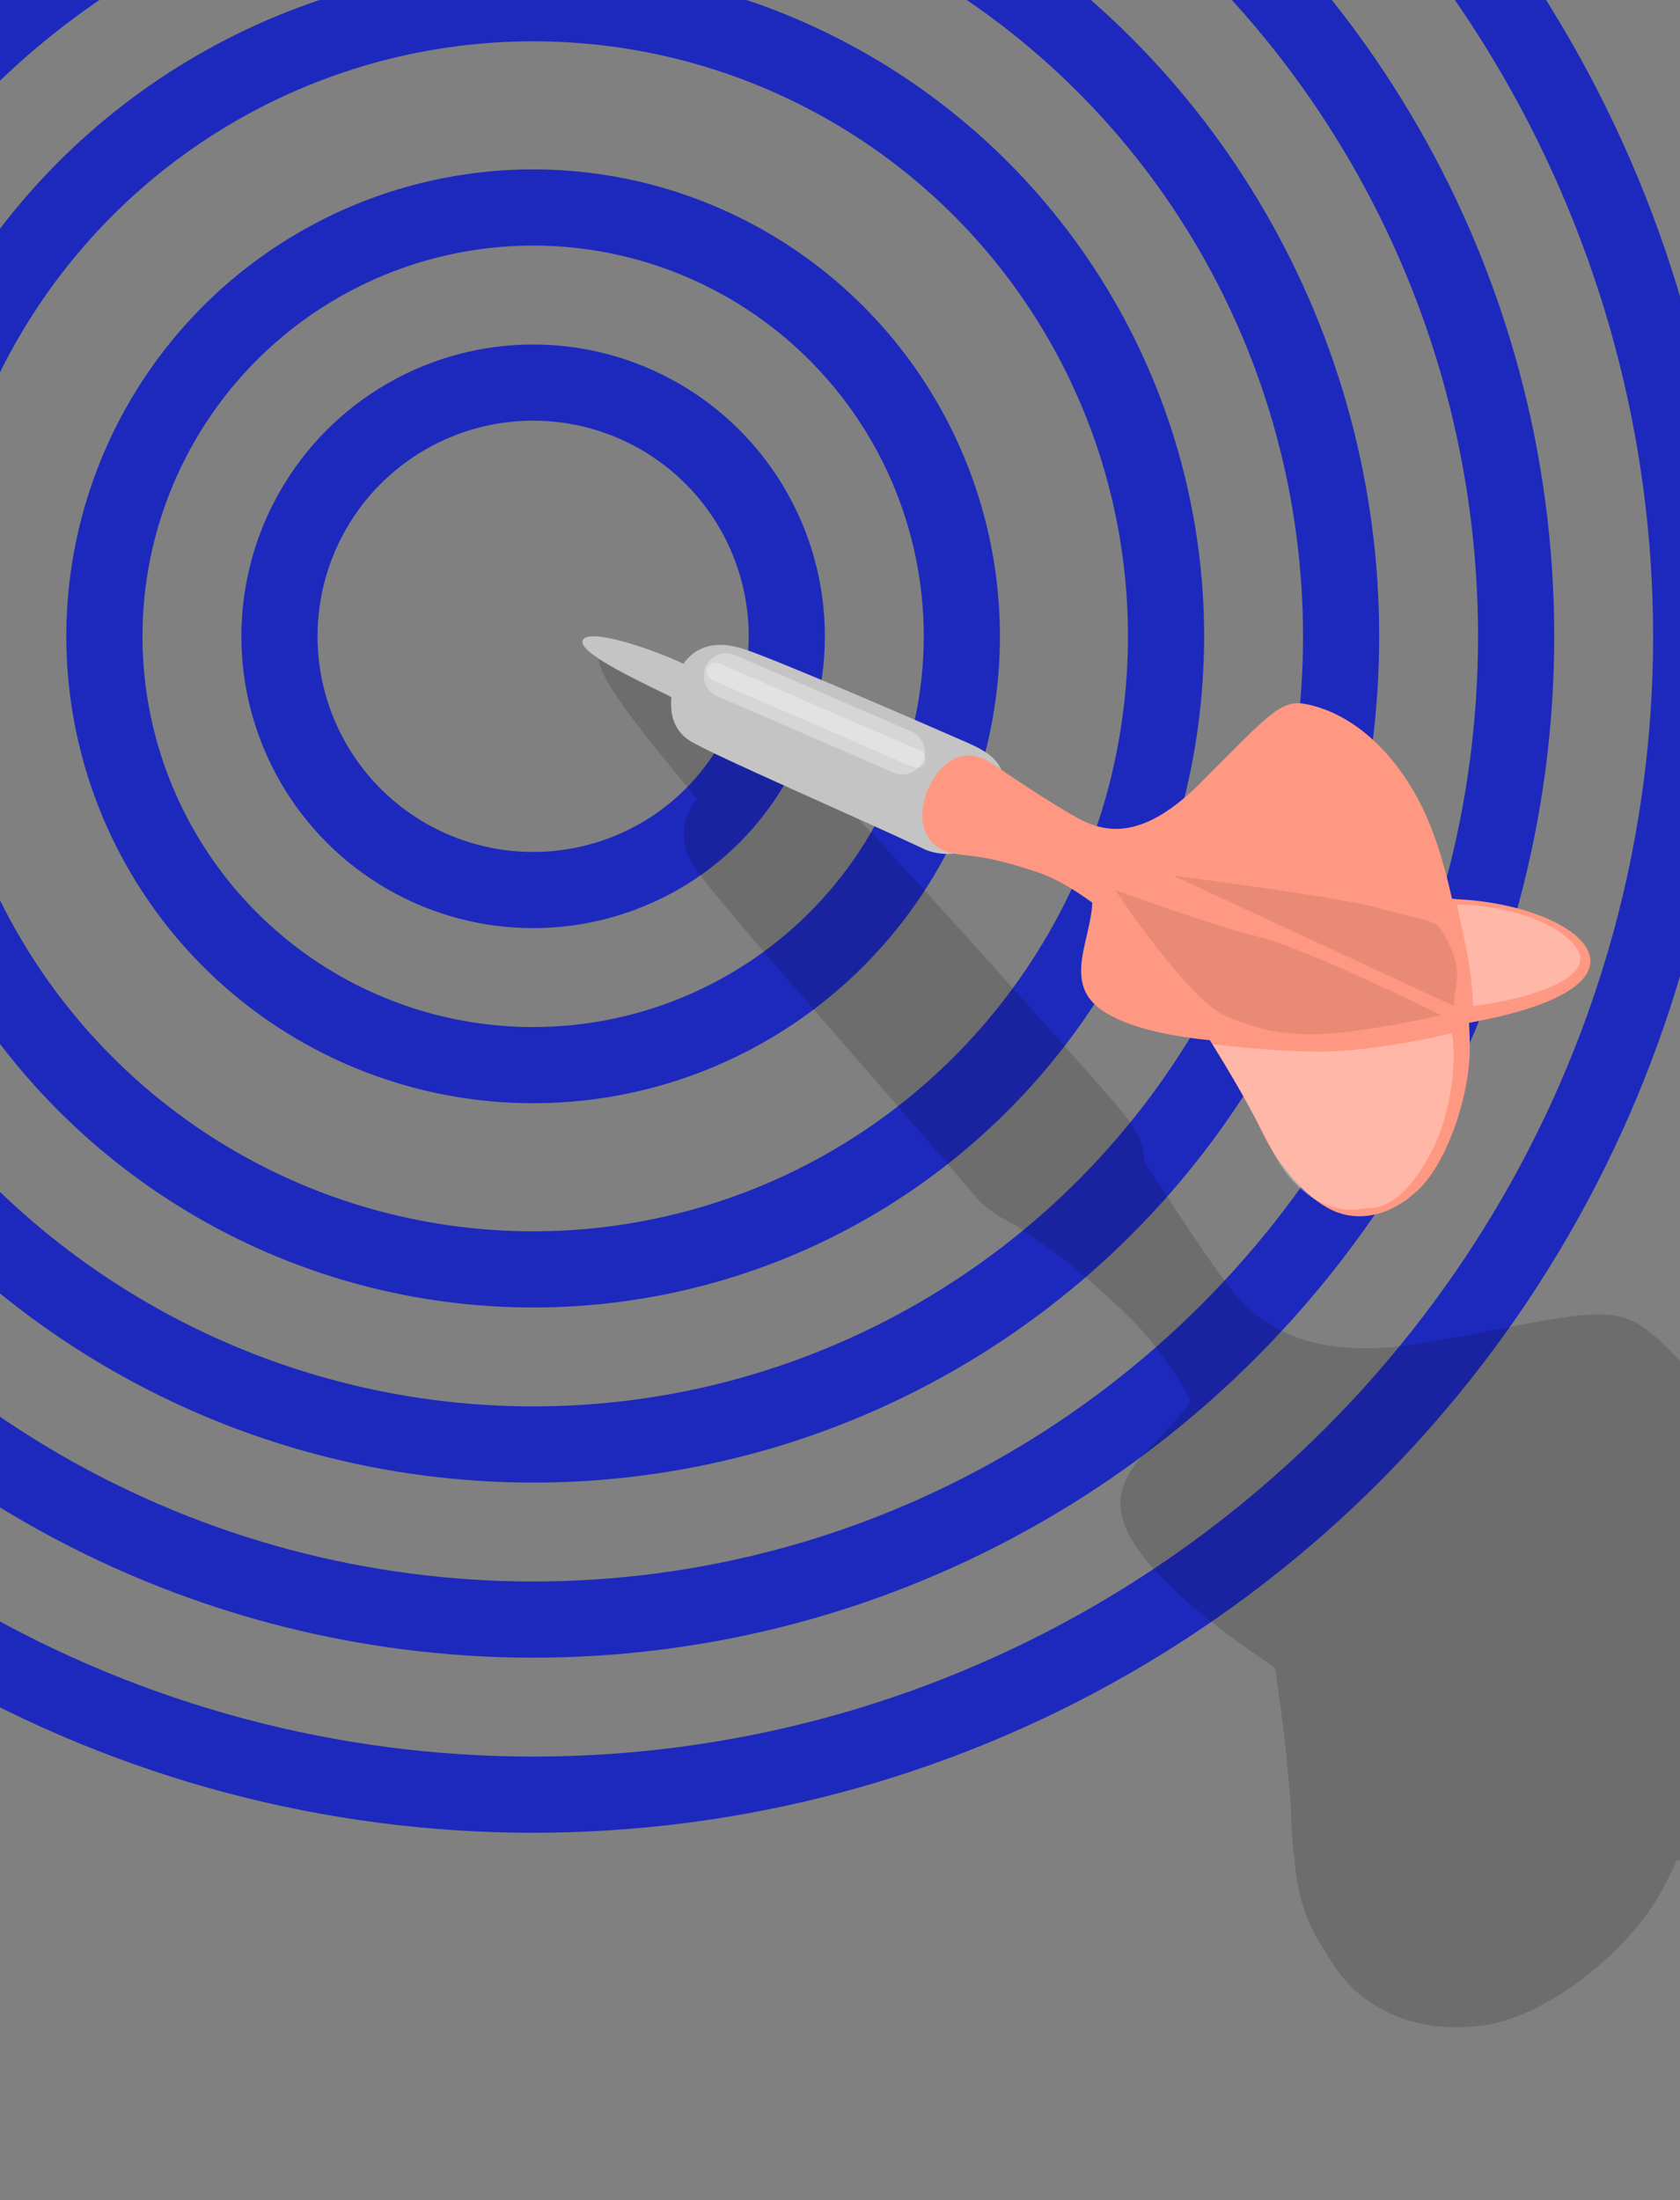 <svg width="375" height="491" viewBox="0 0 375 491" fill="none" xmlns="http://www.w3.org/2000/svg">
<rect x="0" y="0" width="375" height="491" fill="#808080" stroke="none"/>
<circle cx="119" cy="142" r="258.5" stroke="#1D29BC" stroke-width="17"/>
<circle cx="118.999" cy="142" r="219.427" stroke="#1D29BC" stroke-width="17"/>
<circle cx="119" cy="142" r="180.354" stroke="#1D29BC" stroke-width="17"/>
<circle cx="118.999" cy="142" r="141.28" stroke="#1D29BC" stroke-width="17"/>
<circle cx="119" cy="142" r="95.695" stroke="#1D29BC" stroke-width="17"/>
<circle cx="119.001" cy="142" r="56.622" stroke="#1D29BC" stroke-width="17"/>
<path fill-rule="evenodd" clip-rule="evenodd" d="M389.075 378.679L387.411 377.585C390.262 365.911 391.96 353.807 391.028 343.323C388.597 315.974 374.294 301.638 366.929 296.305C360.405 291.58 353.689 292.876 330.151 297.417L330.15 297.417C327.118 298.002 323.806 298.641 320.179 299.328C292.816 304.51 281.732 295.84 275.47 288.508C271.072 283.361 261.348 268.417 255.426 259.05C255.484 253.676 251.183 248.756 247.191 244.251C231.45 226.442 197.479 188.386 187.524 178.632C178.491 169.781 170.51 168.912 164.563 171.186C155.113 160 137.935 143.721 134.265 146.152C130.932 148.361 143.916 164.112 153.729 176.015L153.729 176.015L154.664 177.149C154.955 177.502 155.242 177.851 155.525 178.195C152.389 182.418 151.095 187.946 155.258 193.916C158.895 199.131 174.848 217.47 190.775 235.778L190.776 235.779C200.874 247.387 210.961 258.981 217.891 267.211C219.747 269.249 222.897 271.773 226.82 273.433C228.031 274.389 229.275 275.229 230.716 276.203C234.862 279.002 240.644 282.906 251.972 293.856C257.083 298.796 261.788 305.464 265.868 312.457C264.106 315.377 261.523 318.001 258.955 320.61L258.954 320.61C252.854 326.807 246.838 332.918 252.116 342.718C256.246 350.388 267.254 360.737 284.598 372.119C285.412 377.7 286.177 383.31 286.791 388.444C287.247 392.773 287.718 397.746 288.143 403.135C288.179 403.953 288.201 404.713 288.206 405.408C288.23 408.48 288.48 411.526 288.921 414.493C289.497 423.687 292.282 430.389 295.684 435.226C297.451 438.445 299.429 441.181 301.502 443.258C308.653 450.426 319.488 453.756 331.571 451.916C345.994 449.72 363.745 435.058 370.869 422.047C371.887 420.187 373.075 417.81 374.358 415.021C375.771 415.529 377.195 416.036 378.631 416.54C449.48 441.439 428.424 402.174 389.075 378.679Z" fill="black" fill-opacity="0.15"/>
<path d="M215.191 165.415C202.17 159.705 174.175 147.617 166.362 144.944C159.273 142.517 154.953 144.692 152.551 148.128C144.596 144.393 131.269 140.122 130.075 142.881C128.922 145.544 141.452 151.438 149.895 155.557C149.474 159.247 150.359 163.122 154.155 165.415C159.574 168.688 191.591 182.544 206.646 189.647C210.308 191.179 218.609 191.903 222.516 182.544C227.398 170.846 220.888 167.903 215.191 165.415Z" fill="#C4C4C4"/>
<path d="M325.26 200.669L324.104 200.555C322.295 192.333 319.778 184.236 316.369 178.039C307.479 161.874 296.164 157.833 290.91 157.025C285.657 156.217 282.424 160.258 267.876 174.806C255.349 187.333 247.263 185.717 242.013 183.292C237.813 181.353 226.523 173.863 221.403 170.361C214.129 165.496 208.876 171.573 206.855 176.826C204.835 182.08 205.643 188.344 211.705 190.162C215.746 191.374 218.17 190.162 231.506 194.607C235.499 195.938 239.767 198.48 243.806 201.437C243.526 209.585 237.519 218.815 245.245 224.916C249.5 228.276 258.017 230.961 270.059 232.133C274.707 239.636 279.261 247.33 281.212 251.587C285.657 261.286 292.931 268.56 298.589 270.58C304.246 272.601 310.712 270.984 316.369 265.731C323.122 259.46 328.089 244.313 328.089 233.806C328.089 232.304 328.031 230.423 327.906 228.254C328.77 228.089 329.639 227.919 330.513 227.744C373.666 219.113 351.93 201.881 325.26 200.669Z" fill="#FF9882"/>
<path d="M352.432 212.579C354.886 218.236 342.287 222.835 328.766 224.511C328.766 222.744 328.503 217.882 327.452 212.579C326.401 207.276 325.553 203.796 325.261 201.881C337.719 201.881 349.978 206.922 352.432 212.579Z" fill="white" fill-opacity="0.3"/>
<g opacity="0.3">
<path d="M281.297 209.155C289.379 211.095 311.605 221.548 321.708 226.532C316.993 227.61 305.624 229.927 297.865 230.573C288.166 231.381 281.297 230.169 273.214 226.532C266.749 223.622 254.356 206.731 248.968 198.648C256.376 201.342 273.214 207.216 281.297 209.155Z" fill="black" fill-opacity="0.3"/>
<path d="M261.899 195.416L324.536 224.512C324.317 222.533 325.583 218.858 325.18 216.025C324.595 211.916 322.282 208.687 321.708 207.539C320.495 205.114 316.05 205.114 307.968 202.69C301.502 200.75 274.561 197.032 261.899 195.416Z" fill="black" fill-opacity="0.3"/>
</g>
<path d="M319.2 257.649C324.49 247.95 325.127 235.153 324.049 230.573C319.2 231.786 306.429 234.291 297.377 234.614C288.325 234.938 275.825 233.671 270.706 232.998C272.727 236.231 278.223 245.525 284.042 256.84C291.316 270.984 301.419 270.176 303.843 269.772C306.268 269.368 311.926 270.984 319.2 257.649Z" fill="white" fill-opacity="0.3"/>
<line x1="2" y1="-2" x2="50.851" y2="-2" transform="matrix(-0.918 -0.398 -0.398 0.918 205.643 171.977)" stroke="white" stroke-opacity="0.3" stroke-width="4" stroke-linecap="round"/>
<line x1="5" y1="-5" x2="47.851" y2="-5" transform="matrix(-0.918 -0.398 -0.398 0.918 204.027 174.402)" stroke="white" stroke-opacity="0.3" stroke-width="10" stroke-linecap="round"/>
</svg>
